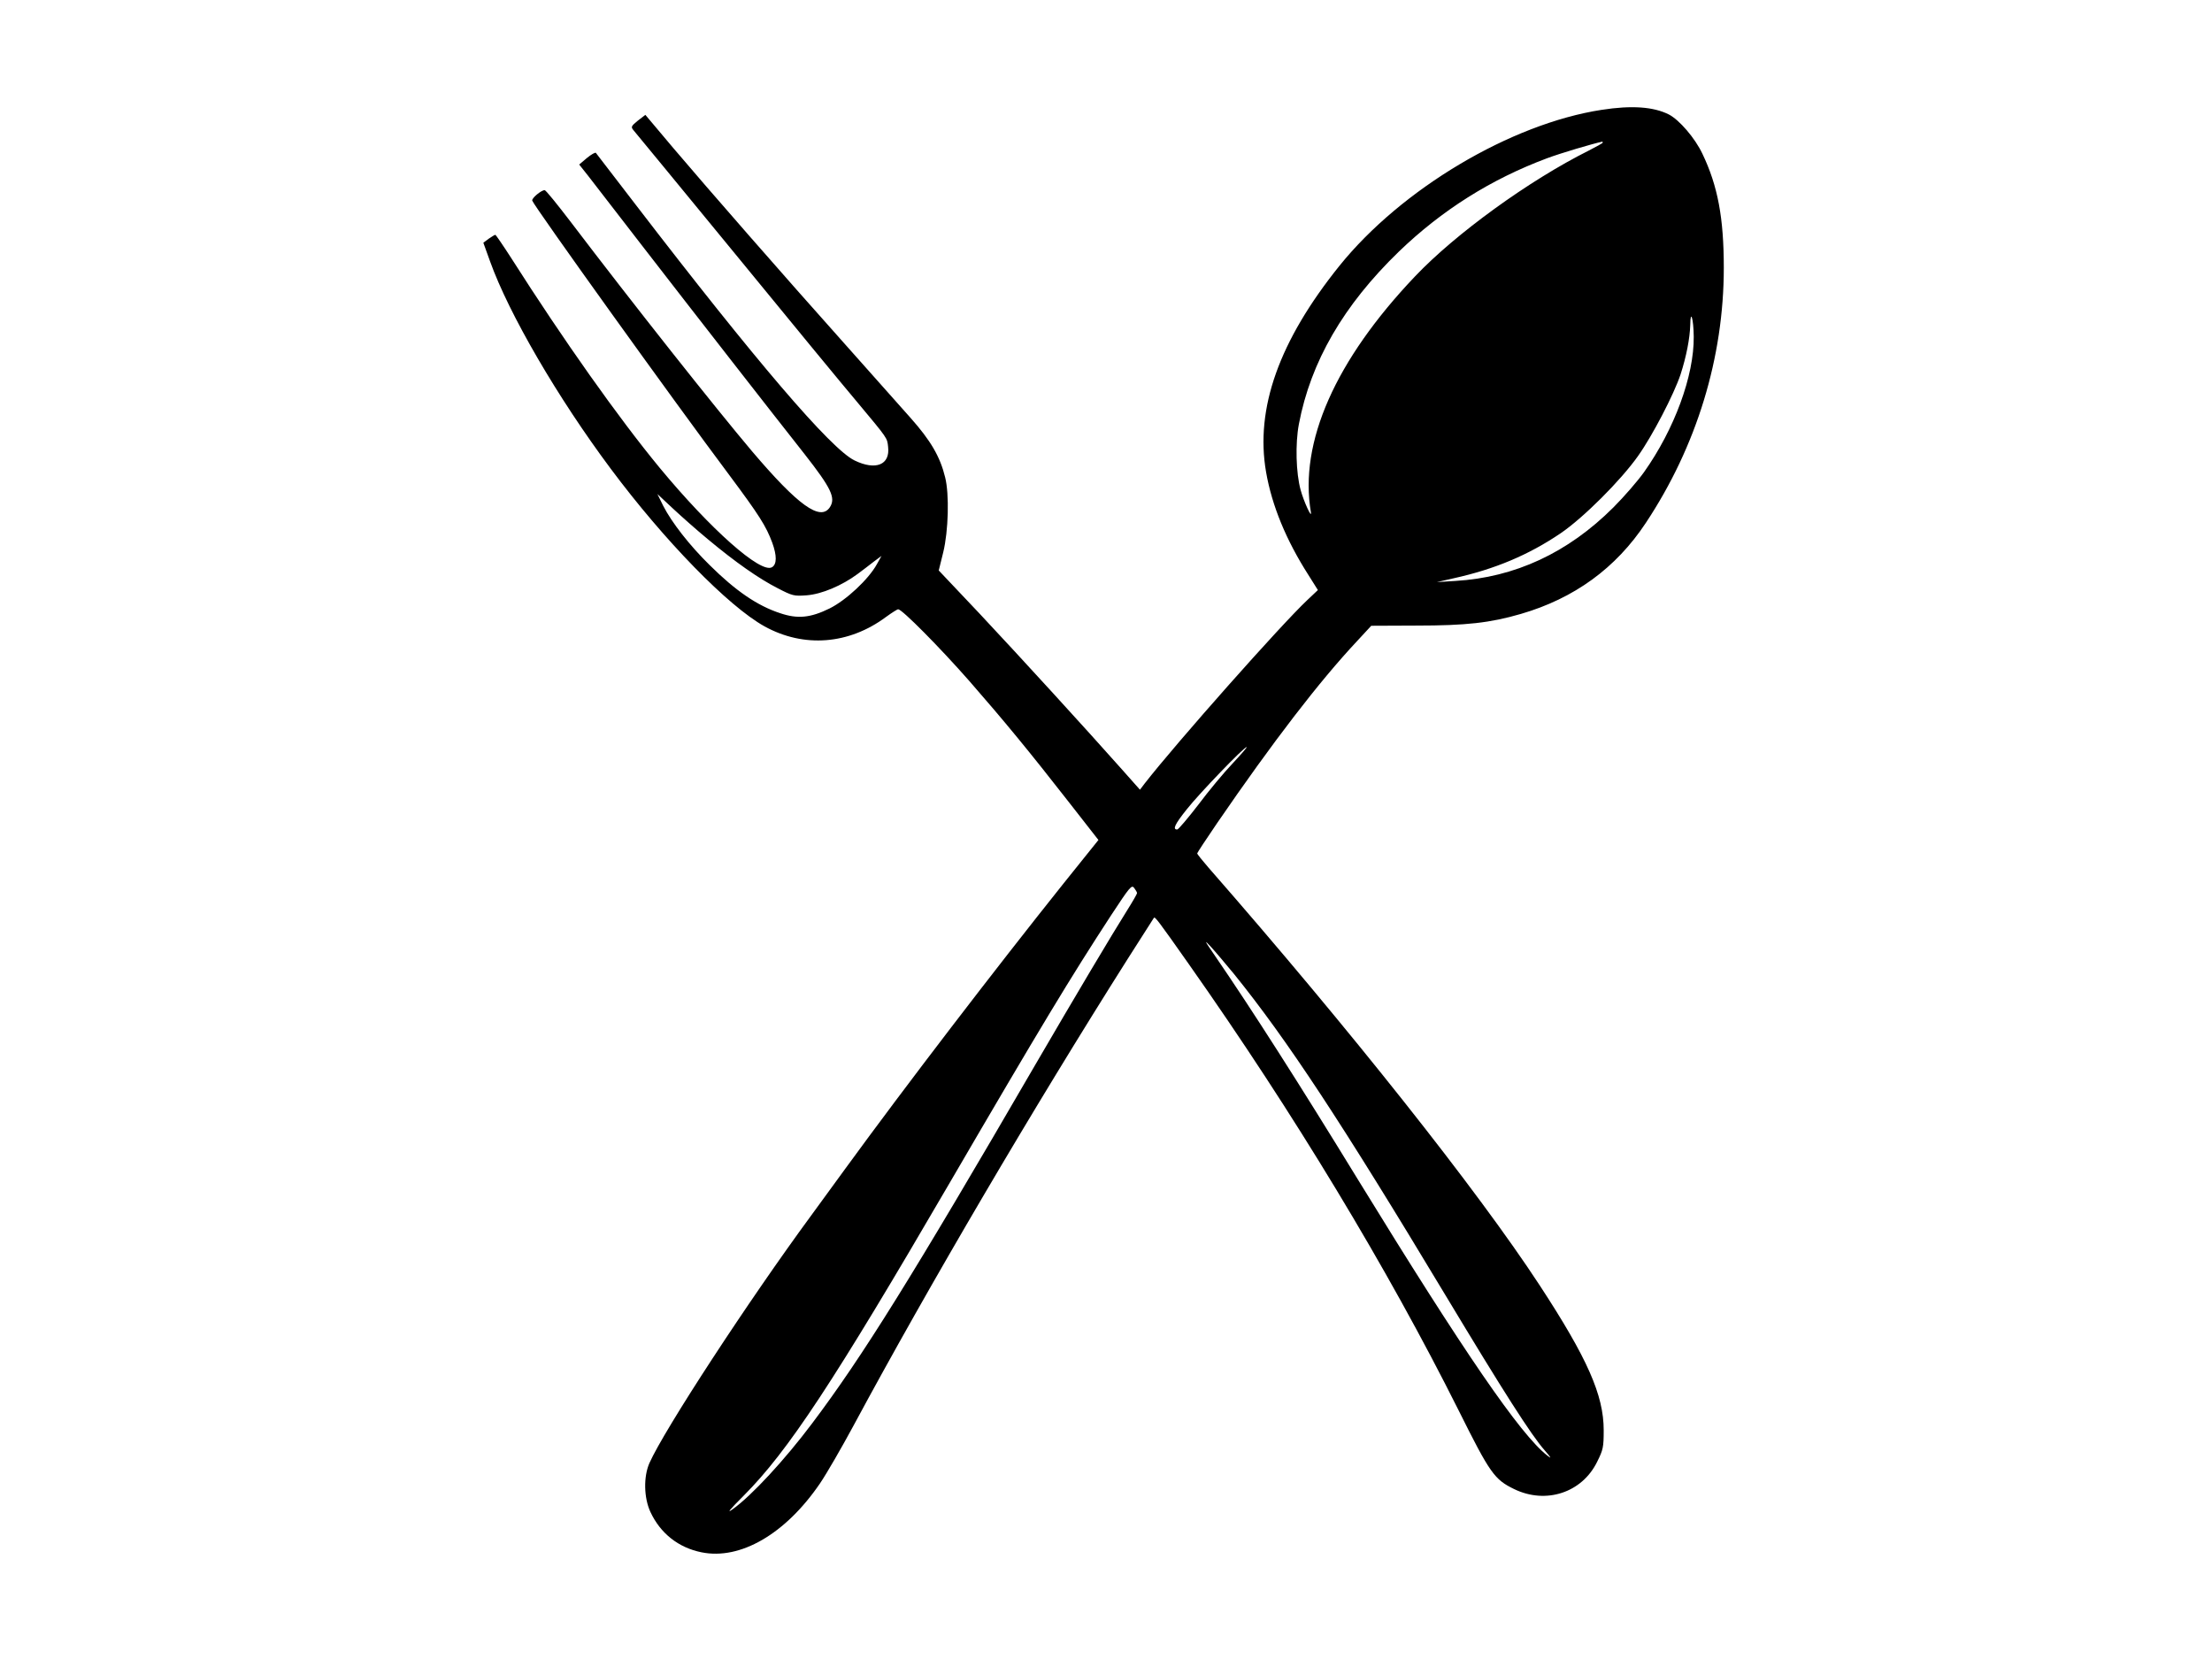 <?xml version="1.0" standalone="no"?>
<!DOCTYPE svg PUBLIC "-//W3C//DTD SVG 20010904//EN"
 "http://www.w3.org/TR/2001/REC-SVG-20010904/DTD/svg10.dtd">
<svg version="1.0" xmlns="http://www.w3.org/2000/svg"
 width="1140pt" height="855pt" viewBox="0 0 1140 855"
 preserveAspectRatio="xMidYMid meet">

<g transform="translate(0,855) scale(0.1,-0.1)"
fill="#000000" stroke="none">
<path d="M8255 7984 c-469 -72 -1033 -408 -1352 -804 -311 -387 -435 -735
-378 -1063 30 -173 104 -352 218 -530 l49 -78 -55 -52 c-136 -128 -674 -735
-837 -944 l-25 -33 -95 107 c-173 195 -520 575 -732 801 l-210 222 23 93 c27
110 32 300 10 387 -26 107 -75 190 -178 306 -54 61 -206 231 -338 380 -320
358 -706 800 -885 1011 l-144 171 -39 -30 c-33 -27 -36 -32 -24 -47 8 -9 243
-295 523 -636 279 -341 562 -685 629 -764 162 -194 157 -187 162 -234 11 -93
-64 -123 -173 -70 -122 59 -512 516 -1124 1313 -112 146 -206 268 -209 272 -3
4 -24 -8 -46 -26 l-40 -34 46 -58 c25 -33 155 -201 289 -374 280 -362 648
-834 827 -1061 137 -175 161 -225 130 -273 -49 -74 -164 9 -401 288 -186 220
-610 755 -936 1184 -68 89 -127 162 -133 162 -18 0 -68 -42 -64 -54 13 -34
729 -1032 1013 -1411 158 -212 192 -266 224 -352 24 -66 24 -111 -1 -126 -57
-36 -317 195 -580 513 -211 256 -495 657 -763 1078 -43 67 -81 122 -83 122 -3
0 -18 -9 -34 -20 l-28 -21 35 -97 c97 -270 348 -701 621 -1067 278 -373 606
-709 793 -813 203 -112 435 -94 627 49 29 21 57 39 62 39 20 0 214 -196 366
-369 180 -206 310 -364 516 -628 l150 -192 -179 -223 c-360 -451 -813 -1042
-1127 -1473 -76 -104 -155 -212 -175 -240 -322 -438 -756 -1102 -833 -1275
-31 -70 -29 -179 5 -252 51 -110 144 -184 263 -208 200 -41 433 94 611 355 34
50 112 185 174 300 387 719 926 1636 1413 2405 72 113 132 207 134 210 6 6 21
-13 180 -239 541 -768 1024 -1567 1391 -2301 161 -323 184 -355 285 -404 164
-80 350 -19 428 140 31 62 34 75 34 163 0 181 -84 371 -330 747 -322 492 -981
1323 -1708 2154 -31 36 -57 68 -57 72 0 3 46 73 102 155 288 420 528 732 721
938 l74 80 234 1 c255 0 379 14 537 60 275 80 490 236 644 469 262 395 402
852 402 1315 0 257 -31 422 -110 587 -38 81 -119 175 -173 203 -79 40 -192 48
-346 24z m5 -169 c0 -3 -33 -21 -72 -41 -308 -154 -686 -428 -895 -648 -411
-432 -599 -856 -537 -1216 6 -38 -37 56 -53 115 -24 87 -28 239 -9 339 61 322
230 613 515 889 221 213 474 373 763 481 72 27 238 76 286 86 1 0 2 -2 2 -5z
m469 -1000 c2 -202 -100 -478 -256 -698 -32 -45 -103 -127 -158 -182 -234
-234 -508 -361 -815 -379 l-95 -6 88 20 c212 47 385 120 549 231 118 80 311
273 400 399 74 104 185 318 219 420 30 93 48 186 50 255 1 85 17 33 18 -60z
m-5081 -1044 c144 -120 263 -203 359 -252 77 -40 85 -42 151 -37 77 6 181 50
262 110 25 19 63 47 84 64 l39 29 -24 -43 c-43 -78 -159 -186 -244 -228 -98
-48 -164 -55 -255 -24 -116 38 -228 114 -363 248 -103 101 -195 219 -239 305
l-30 61 78 -73 c44 -41 125 -113 182 -160z m2705 -1155 c-44 -46 -124 -142
-177 -213 -54 -70 -103 -128 -109 -128 -25 0 -13 26 50 105 64 81 294 320 308
320 4 0 -29 -38 -72 -84z m-493 -669 c0 -4 -23 -44 -52 -90 -78 -124 -269
-445 -471 -792 -637 -1097 -892 -1506 -1151 -1850 -141 -188 -313 -374 -410
-443 -33 -24 -17 -4 57 70 228 229 462 583 1062 1613 470 806 622 1057 830
1376 98 149 107 160 120 143 8 -11 15 -22 15 -27z m500 -417 c273 -338 552
-761 1090 -1656 299 -497 440 -718 511 -799 34 -39 37 -45 14 -27 -138 106
-433 537 -973 1417 -311 508 -553 886 -741 1160 -55 80 -57 85 -20 45 23 -25
76 -88 119 -140z"/>
</g>
</svg>
